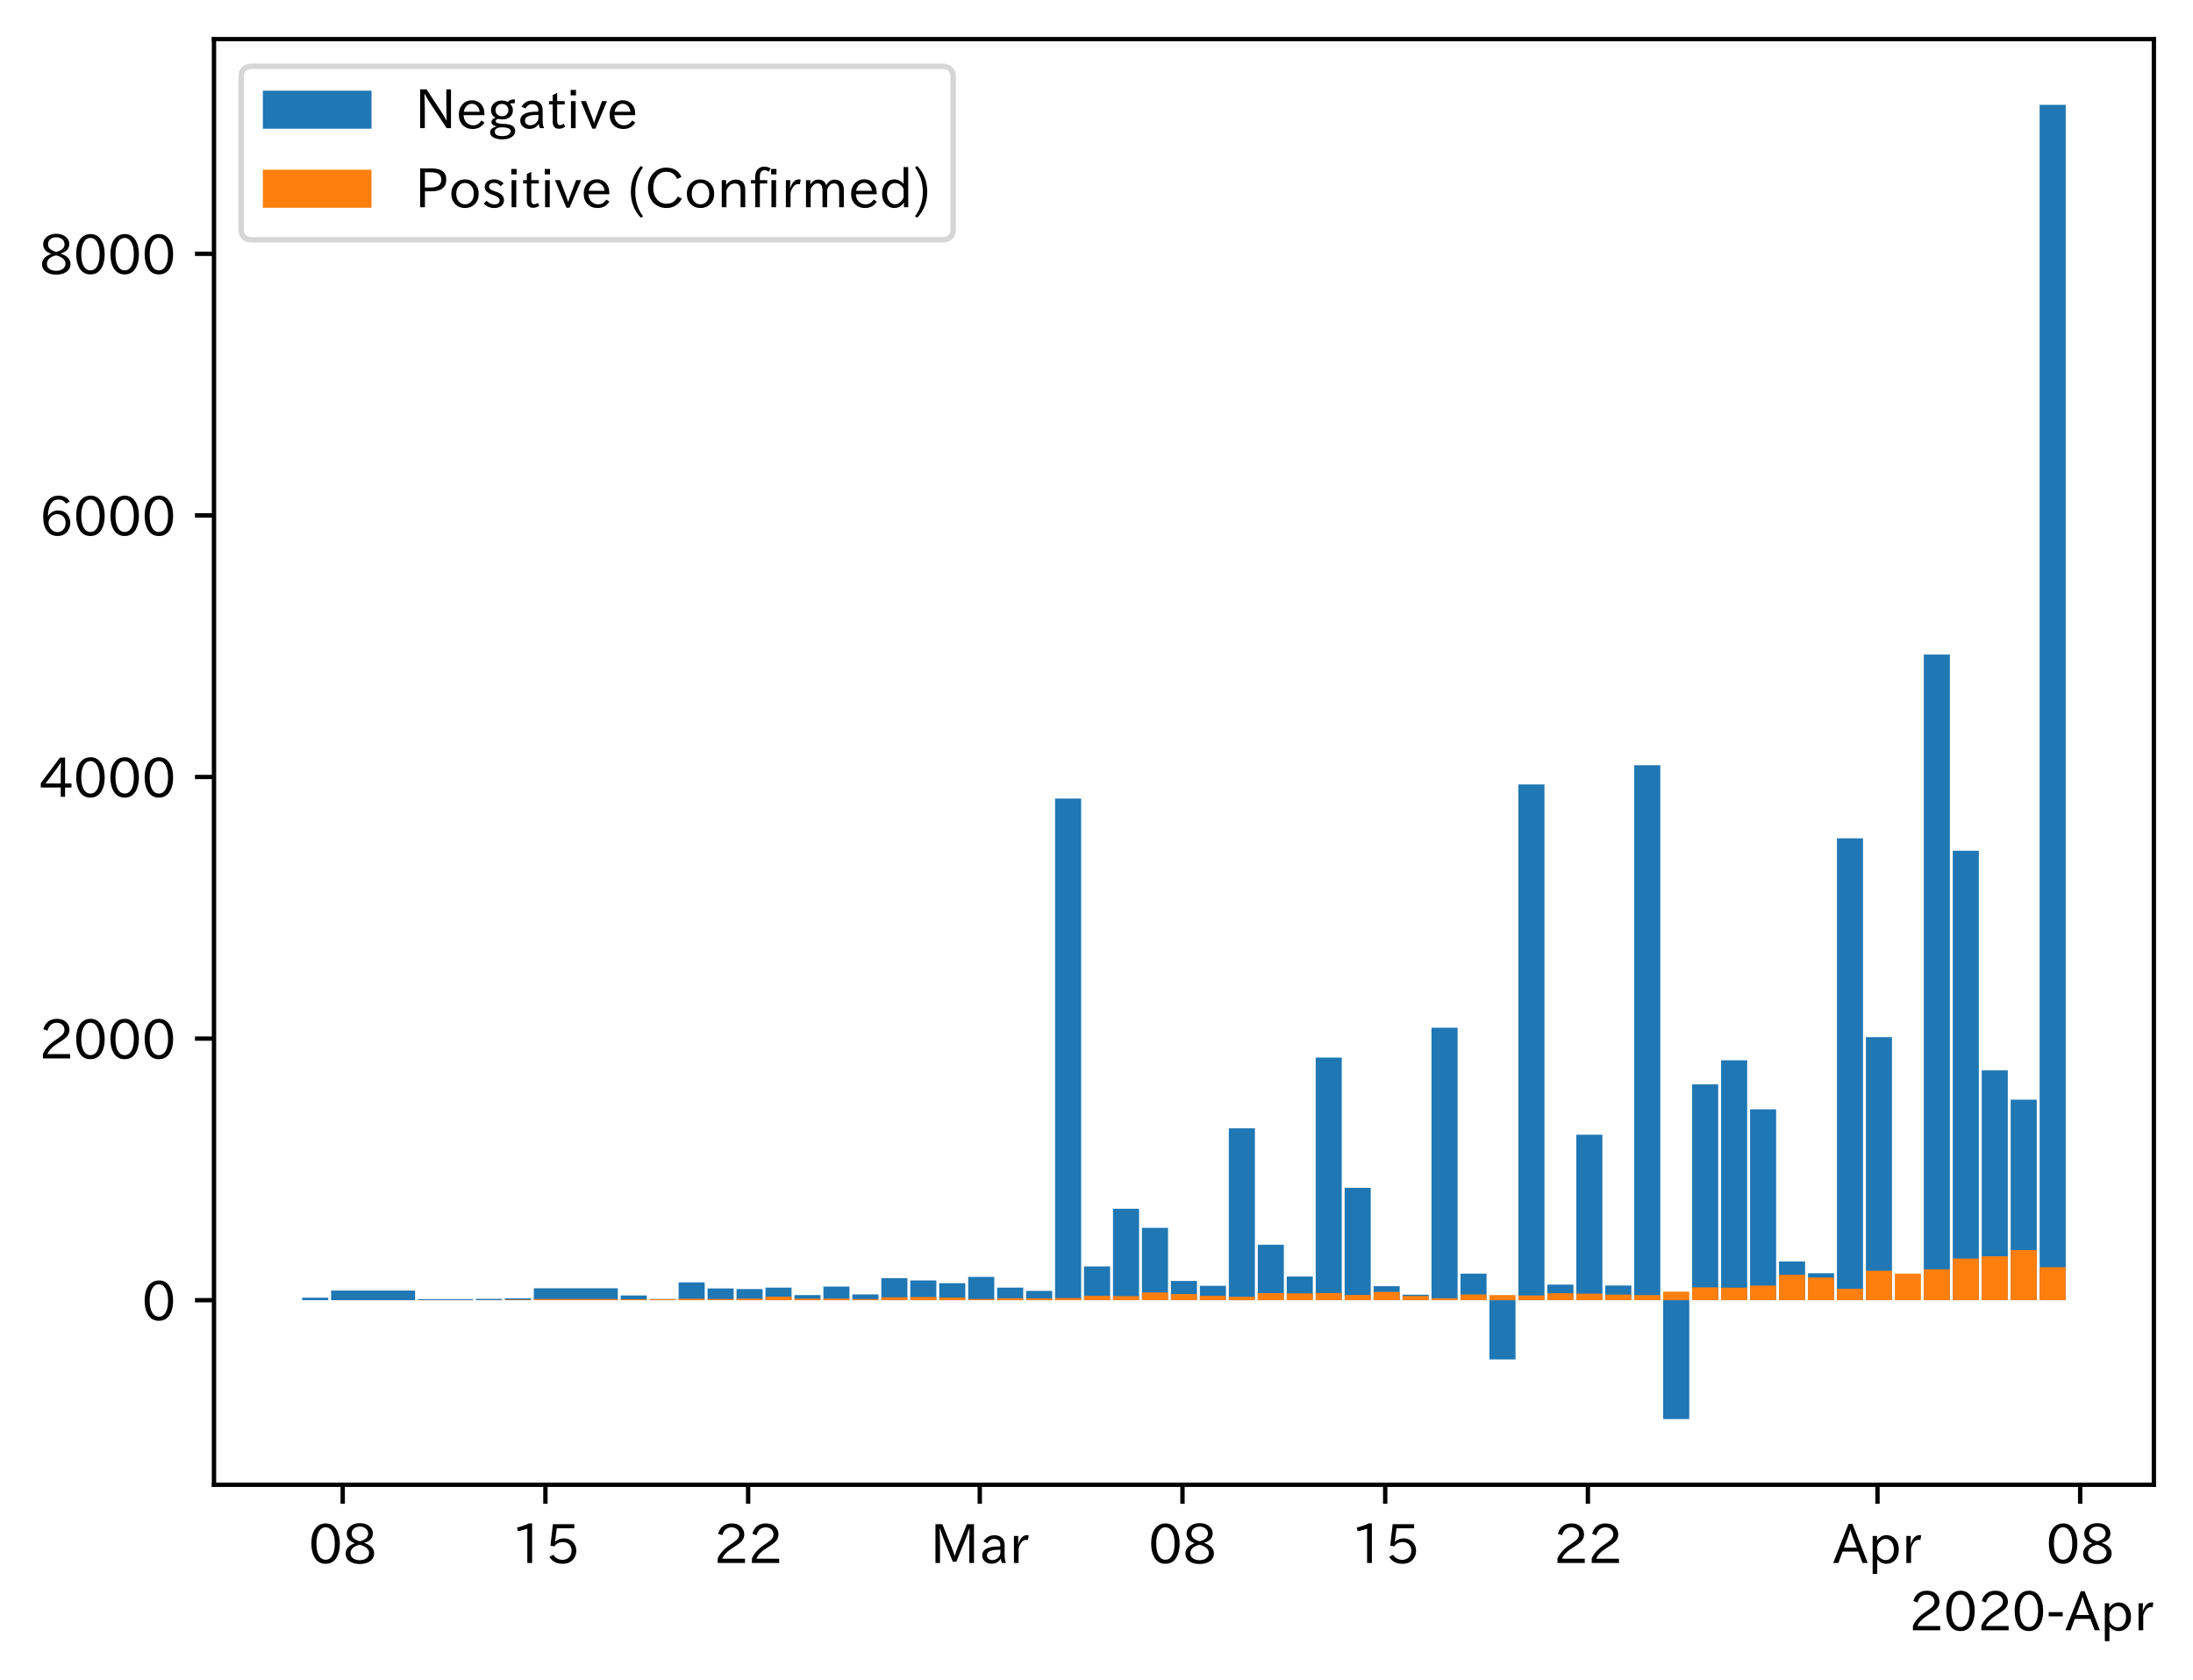 <?xml version="1.0" encoding="utf-8" standalone="no"?>
<!DOCTYPE svg PUBLIC "-//W3C//DTD SVG 1.1//EN"
  "http://www.w3.org/Graphics/SVG/1.1/DTD/svg11.dtd">
<!-- Created with matplotlib (https://matplotlib.org/) -->
<svg height="309.293pt" version="1.1" viewBox="0 0 403.714 309.293" width="403.714pt" xmlns="http://www.w3.org/2000/svg" xmlns:xlink="http://www.w3.org/1999/xlink">
 <defs>
  <style type="text/css">
*{stroke-linecap:butt;stroke-linejoin:round;}
  </style>
 </defs>
 <g id="figure_1">
  <g id="patch_1">
   <path d="M 0 309.293 
L 403.714 309.293 
L 403.714 0 
L 0 0 
z
" style="fill:#ffffff;"/>
  </g>
  <g id="axes_1">
   <g id="patch_2">
    <path d="M 39.394 273.312 
L 396.514 273.312 
L 396.514 7.2 
L 39.394 7.2 
z
" style="fill:#ffffff;"/>
   </g>
   <g id="patch_3">
    <path clip-path="url(#pfcd9d37599)" d="z
" style="fill:#1f77b4;"/>
   </g>
   <g id="patch_4">
    <path clip-path="url(#pfcd9d37599)" d="M 60.424 239.331 
L 55.626 239.331 
L 55.626 238.873 
L 60.424 238.873 
z
" style="fill:#1f77b4;"/>
   </g>
   <g id="patch_5">
    <path clip-path="url(#pfcd9d37599)" d="M 76.417 239.331 
L 60.957 239.331 
L 60.957 237.557 
L 76.417 237.557 
z
" style="fill:#1f77b4;"/>
   </g>
   <g id="patch_6">
    <path clip-path="url(#pfcd9d37599)" d="M 87.079 239.331 
L 76.95 239.331 
L 76.95 239.138 
L 87.079 239.138 
z
" style="fill:#1f77b4;"/>
   </g>
   <g id="patch_7">
    <path clip-path="url(#pfcd9d37599)" d="M 92.41 239.331 
L 87.612 239.331 
L 87.612 239.09 
L 92.41 239.09 
z
" style="fill:#1f77b4;"/>
   </g>
   <g id="patch_8">
    <path clip-path="url(#pfcd9d37599)" d="M 97.741 239.331 
L 92.943 239.331 
L 92.943 238.993 
L 97.741 238.993 
z
" style="fill:#1f77b4;"/>
   </g>
   <g id="patch_9">
    <path clip-path="url(#pfcd9d37599)" d="M 113.734 239.331 
L 98.274 239.331 
L 98.274 237.14 
L 113.734 237.14 
z
" style="fill:#1f77b4;"/>
   </g>
   <g id="patch_10">
    <path clip-path="url(#pfcd9d37599)" d="M 119.065 239.331 
L 114.267 239.331 
L 114.267 238.464 
L 119.065 238.464 
z
" style="fill:#1f77b4;"/>
   </g>
   <g id="patch_11">
    <path clip-path="url(#pfcd9d37599)" d="M 124.396 239.331 
L 119.598 239.331 
L 119.598 239.114 
L 124.396 239.114 
z
" style="fill:#1f77b4;"/>
   </g>
   <g id="patch_12">
    <path clip-path="url(#pfcd9d37599)" d="M 129.727 239.331 
L 124.929 239.331 
L 124.929 236.056 
L 129.727 236.056 
z
" style="fill:#1f77b4;"/>
   </g>
   <g id="patch_13">
    <path clip-path="url(#pfcd9d37599)" d="M 135.058 239.331 
L 130.26 239.331 
L 130.26 237.164 
L 135.058 237.164 
z
" style="fill:#1f77b4;"/>
   </g>
   <g id="patch_14">
    <path clip-path="url(#pfcd9d37599)" d="M 140.389 239.331 
L 135.591 239.331 
L 135.591 237.284 
L 140.389 237.284 
z
" style="fill:#1f77b4;"/>
   </g>
   <g id="patch_15">
    <path clip-path="url(#pfcd9d37599)" d="M 145.719 239.331 
L 140.922 239.331 
L 140.922 237.019 
L 145.719 237.019 
z
" style="fill:#1f77b4;"/>
   </g>
   <g id="patch_16">
    <path clip-path="url(#pfcd9d37599)" d="M 151.05 239.331 
L 146.253 239.331 
L 146.253 238.392 
L 151.05 238.392 
z
" style="fill:#1f77b4;"/>
   </g>
   <g id="patch_17">
    <path clip-path="url(#pfcd9d37599)" d="M 156.381 239.331 
L 151.583 239.331 
L 151.583 236.827 
L 156.381 236.827 
z
" style="fill:#1f77b4;"/>
   </g>
   <g id="patch_18">
    <path clip-path="url(#pfcd9d37599)" d="M 161.712 239.331 
L 156.914 239.331 
L 156.914 238.271 
L 161.712 238.271 
z
" style="fill:#1f77b4;"/>
   </g>
   <g id="patch_19">
    <path clip-path="url(#pfcd9d37599)" d="M 167.043 239.331 
L 162.245 239.331 
L 162.245 235.286 
L 167.043 235.286 
z
" style="fill:#1f77b4;"/>
   </g>
   <g id="patch_20">
    <path clip-path="url(#pfcd9d37599)" d="M 172.374 239.331 
L 167.576 239.331 
L 167.576 235.695 
L 172.374 235.695 
z
" style="fill:#1f77b4;"/>
   </g>
   <g id="patch_21">
    <path clip-path="url(#pfcd9d37599)" d="M 177.705 239.331 
L 172.907 239.331 
L 172.907 236.201 
L 177.705 236.201 
z
" style="fill:#1f77b4;"/>
   </g>
   <g id="patch_22">
    <path clip-path="url(#pfcd9d37599)" d="M 183.036 239.331 
L 178.238 239.331 
L 178.238 235.045 
L 183.036 235.045 
z
" style="fill:#1f77b4;"/>
   </g>
   <g id="patch_23">
    <path clip-path="url(#pfcd9d37599)" d="M 188.367 239.331 
L 183.569 239.331 
L 183.569 237.019 
L 188.367 237.019 
z
" style="fill:#1f77b4;"/>
   </g>
   <g id="patch_24">
    <path clip-path="url(#pfcd9d37599)" d="M 193.698 239.331 
L 188.9 239.331 
L 188.9 237.621 
L 193.698 237.621 
z
" style="fill:#1f77b4;"/>
   </g>
   <g id="patch_25">
    <path clip-path="url(#pfcd9d37599)" d="M 199.029 239.331 
L 194.231 239.331 
L 194.231 146.997 
L 199.029 146.997 
z
" style="fill:#1f77b4;"/>
   </g>
   <g id="patch_26">
    <path clip-path="url(#pfcd9d37599)" d="M 204.36 239.331 
L 199.562 239.331 
L 199.562 233.119 
L 204.36 233.119 
z
" style="fill:#1f77b4;"/>
   </g>
   <g id="patch_27">
    <path clip-path="url(#pfcd9d37599)" d="M 209.691 239.331 
L 204.893 239.331 
L 204.893 222.501 
L 209.691 222.501 
z
" style="fill:#1f77b4;"/>
   </g>
   <g id="patch_28">
    <path clip-path="url(#pfcd9d37599)" d="M 215.022 239.331 
L 210.224 239.331 
L 210.224 226.016 
L 215.022 226.016 
z
" style="fill:#1f77b4;"/>
   </g>
   <g id="patch_29">
    <path clip-path="url(#pfcd9d37599)" d="M 220.353 239.331 
L 215.555 239.331 
L 215.555 235.791 
L 220.353 235.791 
z
" style="fill:#1f77b4;"/>
   </g>
   <g id="patch_30">
    <path clip-path="url(#pfcd9d37599)" d="M 225.684 239.331 
L 220.886 239.331 
L 220.886 236.682 
L 225.684 236.682 
z
" style="fill:#1f77b4;"/>
   </g>
   <g id="patch_31">
    <path clip-path="url(#pfcd9d37599)" d="M 231.015 239.331 
L 226.217 239.331 
L 226.217 207.694 
L 231.015 207.694 
z
" style="fill:#1f77b4;"/>
   </g>
   <g id="patch_32">
    <path clip-path="url(#pfcd9d37599)" d="M 236.346 239.331 
L 231.548 239.331 
L 231.548 229.122 
L 236.346 229.122 
z
" style="fill:#1f77b4;"/>
   </g>
   <g id="patch_33">
    <path clip-path="url(#pfcd9d37599)" d="M 241.676 239.331 
L 236.879 239.331 
L 236.879 234.973 
L 241.676 234.973 
z
" style="fill:#1f77b4;"/>
   </g>
   <g id="patch_34">
    <path clip-path="url(#pfcd9d37599)" d="M 247.007 239.331 
L 242.21 239.331 
L 242.21 194.669 
L 247.007 194.669 
z
" style="fill:#1f77b4;"/>
   </g>
   <g id="patch_35">
    <path clip-path="url(#pfcd9d37599)" d="M 252.338 239.331 
L 247.54 239.331 
L 247.54 218.649 
L 252.338 218.649 
z
" style="fill:#1f77b4;"/>
   </g>
   <g id="patch_36">
    <path clip-path="url(#pfcd9d37599)" d="M 257.669 239.331 
L 252.871 239.331 
L 252.871 236.754 
L 257.669 236.754 
z
" style="fill:#1f77b4;"/>
   </g>
   <g id="patch_37">
    <path clip-path="url(#pfcd9d37599)" d="M 263 239.331 
L 258.202 239.331 
L 258.202 238.319 
L 263 238.319 
z
" style="fill:#1f77b4;"/>
   </g>
   <g id="patch_38">
    <path clip-path="url(#pfcd9d37599)" d="M 268.331 239.331 
L 263.533 239.331 
L 263.533 189.179 
L 268.331 189.179 
z
" style="fill:#1f77b4;"/>
   </g>
   <g id="patch_39">
    <path clip-path="url(#pfcd9d37599)" d="M 273.662 239.331 
L 268.864 239.331 
L 268.864 234.443 
L 273.662 234.443 
z
" style="fill:#1f77b4;"/>
   </g>
   <g id="patch_40">
    <path clip-path="url(#pfcd9d37599)" d="M 278.993 239.331 
L 274.195 239.331 
L 274.195 250.237 
L 278.993 250.237 
z
" style="fill:#1f77b4;"/>
   </g>
   <g id="patch_41">
    <path clip-path="url(#pfcd9d37599)" d="M 284.324 239.331 
L 279.526 239.331 
L 279.526 144.397 
L 284.324 144.397 
z
" style="fill:#1f77b4;"/>
   </g>
   <g id="patch_42">
    <path clip-path="url(#pfcd9d37599)" d="M 289.655 239.331 
L 284.857 239.331 
L 284.857 236.465 
L 289.655 236.465 
z
" style="fill:#1f77b4;"/>
   </g>
   <g id="patch_43">
    <path clip-path="url(#pfcd9d37599)" d="M 294.986 239.331 
L 290.188 239.331 
L 290.188 208.874 
L 294.986 208.874 
z
" style="fill:#1f77b4;"/>
   </g>
   <g id="patch_44">
    <path clip-path="url(#pfcd9d37599)" d="M 300.317 239.331 
L 295.519 239.331 
L 295.519 236.634 
L 300.317 236.634 
z
" style="fill:#1f77b4;"/>
   </g>
   <g id="patch_45">
    <path clip-path="url(#pfcd9d37599)" d="M 305.648 239.331 
L 300.85 239.331 
L 300.85 140.858 
L 305.648 140.858 
z
" style="fill:#1f77b4;"/>
   </g>
   <g id="patch_46">
    <path clip-path="url(#pfcd9d37599)" d="M 310.979 239.331 
L 306.181 239.331 
L 306.181 261.216 
L 310.979 261.216 
z
" style="fill:#1f77b4;"/>
   </g>
   <g id="patch_47">
    <path clip-path="url(#pfcd9d37599)" d="M 316.31 239.331 
L 311.512 239.331 
L 311.512 199.604 
L 316.31 199.604 
z
" style="fill:#1f77b4;"/>
   </g>
   <g id="patch_48">
    <path clip-path="url(#pfcd9d37599)" d="M 321.641 239.331 
L 316.843 239.331 
L 316.843 195.174 
L 321.641 195.174 
z
" style="fill:#1f77b4;"/>
   </g>
   <g id="patch_49">
    <path clip-path="url(#pfcd9d37599)" d="M 326.972 239.331 
L 322.174 239.331 
L 322.174 204.203 
L 326.972 204.203 
z
" style="fill:#1f77b4;"/>
   </g>
   <g id="patch_50">
    <path clip-path="url(#pfcd9d37599)" d="M 332.303 239.331 
L 327.505 239.331 
L 327.505 232.204 
L 332.303 232.204 
z
" style="fill:#1f77b4;"/>
   </g>
   <g id="patch_51">
    <path clip-path="url(#pfcd9d37599)" d="M 337.633 239.331 
L 332.836 239.331 
L 332.836 234.371 
L 337.633 234.371 
z
" style="fill:#1f77b4;"/>
   </g>
   <g id="patch_52">
    <path clip-path="url(#pfcd9d37599)" d="M 342.964 239.331 
L 338.167 239.331 
L 338.167 154.317 
L 342.964 154.317 
z
" style="fill:#1f77b4;"/>
   </g>
   <g id="patch_53">
    <path clip-path="url(#pfcd9d37599)" d="M 348.295 239.331 
L 343.498 239.331 
L 343.498 190.913 
L 348.295 190.913 
z
" style="fill:#1f77b4;"/>
   </g>
   <g id="patch_54">
    <path clip-path="url(#pfcd9d37599)" d="M 353.626 239.331 
L 348.828 239.331 
L 348.828 239.282 
L 353.626 239.282 
z
" style="fill:#1f77b4;"/>
   </g>
   <g id="patch_55">
    <path clip-path="url(#pfcd9d37599)" d="M 358.957 239.331 
L 354.159 239.331 
L 354.159 120.489 
L 358.957 120.489 
z
" style="fill:#1f77b4;"/>
   </g>
   <g id="patch_56">
    <path clip-path="url(#pfcd9d37599)" d="M 364.288 239.331 
L 359.49 239.331 
L 359.49 156.604 
L 364.288 156.604 
z
" style="fill:#1f77b4;"/>
   </g>
   <g id="patch_57">
    <path clip-path="url(#pfcd9d37599)" d="M 369.619 239.331 
L 364.821 239.331 
L 364.821 197.028 
L 369.619 197.028 
z
" style="fill:#1f77b4;"/>
   </g>
   <g id="patch_58">
    <path clip-path="url(#pfcd9d37599)" d="M 374.95 239.331 
L 370.152 239.331 
L 370.152 202.421 
L 374.95 202.421 
z
" style="fill:#1f77b4;"/>
   </g>
   <g id="patch_59">
    <path clip-path="url(#pfcd9d37599)" d="M 380.281 239.331 
L 375.483 239.331 
L 375.483 19.296 
L 380.281 19.296 
z
" style="fill:#1f77b4;"/>
   </g>
   <g id="patch_60">
    <path clip-path="url(#pfcd9d37599)" d="z
" style="fill:#ff7f0e;"/>
   </g>
   <g id="patch_61">
    <path clip-path="url(#pfcd9d37599)" d="M 60.424 239.331 
L 55.626 239.331 
L 55.626 239.331 
L 60.424 239.331 
z
" style="fill:#ff7f0e;"/>
   </g>
   <g id="patch_62">
    <path clip-path="url(#pfcd9d37599)" d="M 76.417 239.331 
L 60.957 239.331 
L 60.957 239.322 
L 76.417 239.322 
z
" style="fill:#ff7f0e;"/>
   </g>
   <g id="patch_63">
    <path clip-path="url(#pfcd9d37599)" d="M 87.079 239.331 
L 76.95 239.331 
L 76.95 239.306 
L 87.079 239.306 
z
" style="fill:#ff7f0e;"/>
   </g>
   <g id="patch_64">
    <path clip-path="url(#pfcd9d37599)" d="M 92.41 239.331 
L 87.612 239.331 
L 87.612 239.306 
L 92.41 239.306 
z
" style="fill:#ff7f0e;"/>
   </g>
   <g id="patch_65">
    <path clip-path="url(#pfcd9d37599)" d="M 97.741 239.331 
L 92.943 239.331 
L 92.943 239.234 
L 97.741 239.234 
z
" style="fill:#ff7f0e;"/>
   </g>
   <g id="patch_66">
    <path clip-path="url(#pfcd9d37599)" d="M 113.734 239.331 
L 98.274 239.331 
L 98.274 239.122 
L 113.734 239.122 
z
" style="fill:#ff7f0e;"/>
   </g>
   <g id="patch_67">
    <path clip-path="url(#pfcd9d37599)" d="M 119.065 239.331 
L 114.267 239.331 
L 114.267 239.162 
L 119.065 239.162 
z
" style="fill:#ff7f0e;"/>
   </g>
   <g id="patch_68">
    <path clip-path="url(#pfcd9d37599)" d="M 124.396 239.331 
L 119.598 239.331 
L 119.598 239.162 
L 124.396 239.162 
z
" style="fill:#ff7f0e;"/>
   </g>
   <g id="patch_69">
    <path clip-path="url(#pfcd9d37599)" d="M 129.727 239.331 
L 124.929 239.331 
L 124.929 239.066 
L 129.727 239.066 
z
" style="fill:#ff7f0e;"/>
   </g>
   <g id="patch_70">
    <path clip-path="url(#pfcd9d37599)" d="M 135.058 239.331 
L 130.26 239.331 
L 130.26 239.114 
L 135.058 239.114 
z
" style="fill:#ff7f0e;"/>
   </g>
   <g id="patch_71">
    <path clip-path="url(#pfcd9d37599)" d="M 140.389 239.331 
L 135.591 239.331 
L 135.591 239.042 
L 140.389 239.042 
z
" style="fill:#ff7f0e;"/>
   </g>
   <g id="patch_72">
    <path clip-path="url(#pfcd9d37599)" d="M 145.719 239.331 
L 140.922 239.331 
L 140.922 238.68 
L 145.719 238.68 
z
" style="fill:#ff7f0e;"/>
   </g>
   <g id="patch_73">
    <path clip-path="url(#pfcd9d37599)" d="M 151.05 239.331 
L 146.253 239.331 
L 146.253 239.042 
L 151.05 239.042 
z
" style="fill:#ff7f0e;"/>
   </g>
   <g id="patch_74">
    <path clip-path="url(#pfcd9d37599)" d="M 156.381 239.331 
L 151.583 239.331 
L 151.583 239.042 
L 156.381 239.042 
z
" style="fill:#ff7f0e;"/>
   </g>
   <g id="patch_75">
    <path clip-path="url(#pfcd9d37599)" d="M 161.712 239.331 
L 156.914 239.331 
L 156.914 239.138 
L 161.712 239.138 
z
" style="fill:#ff7f0e;"/>
   </g>
   <g id="patch_76">
    <path clip-path="url(#pfcd9d37599)" d="M 167.043 239.331 
L 162.245 239.331 
L 162.245 238.801 
L 167.043 238.801 
z
" style="fill:#ff7f0e;"/>
   </g>
   <g id="patch_77">
    <path clip-path="url(#pfcd9d37599)" d="M 172.374 239.331 
L 167.576 239.331 
L 167.576 238.753 
L 172.374 238.753 
z
" style="fill:#ff7f0e;"/>
   </g>
   <g id="patch_78">
    <path clip-path="url(#pfcd9d37599)" d="M 177.705 239.331 
L 172.907 239.331 
L 172.907 238.849 
L 177.705 238.849 
z
" style="fill:#ff7f0e;"/>
   </g>
   <g id="patch_79">
    <path clip-path="url(#pfcd9d37599)" d="M 183.036 239.331 
L 178.238 239.331 
L 178.238 239.114 
L 183.036 239.114 
z
" style="fill:#ff7f0e;"/>
   </g>
   <g id="patch_80">
    <path clip-path="url(#pfcd9d37599)" d="M 188.367 239.331 
L 183.569 239.331 
L 183.569 238.969 
L 188.367 238.969 
z
" style="fill:#ff7f0e;"/>
   </g>
   <g id="patch_81">
    <path clip-path="url(#pfcd9d37599)" d="M 193.698 239.331 
L 188.9 239.331 
L 188.9 238.993 
L 193.698 238.993 
z
" style="fill:#ff7f0e;"/>
   </g>
   <g id="patch_82">
    <path clip-path="url(#pfcd9d37599)" d="M 199.029 239.331 
L 194.231 239.331 
L 194.231 238.945 
L 199.029 238.945 
z
" style="fill:#ff7f0e;"/>
   </g>
   <g id="patch_83">
    <path clip-path="url(#pfcd9d37599)" d="M 204.36 239.331 
L 199.562 239.331 
L 199.562 238.536 
L 204.36 238.536 
z
" style="fill:#ff7f0e;"/>
   </g>
   <g id="patch_84">
    <path clip-path="url(#pfcd9d37599)" d="M 209.691 239.331 
L 204.893 239.331 
L 204.893 238.584 
L 209.691 238.584 
z
" style="fill:#ff7f0e;"/>
   </g>
   <g id="patch_85">
    <path clip-path="url(#pfcd9d37599)" d="M 215.022 239.331 
L 210.224 239.331 
L 210.224 237.91 
L 215.022 237.91 
z
" style="fill:#ff7f0e;"/>
   </g>
   <g id="patch_86">
    <path clip-path="url(#pfcd9d37599)" d="M 220.353 239.331 
L 215.555 239.331 
L 215.555 238.199 
L 220.353 238.199 
z
" style="fill:#ff7f0e;"/>
   </g>
   <g id="patch_87">
    <path clip-path="url(#pfcd9d37599)" d="M 225.684 239.331 
L 220.886 239.331 
L 220.886 238.536 
L 225.684 238.536 
z
" style="fill:#ff7f0e;"/>
   </g>
   <g id="patch_88">
    <path clip-path="url(#pfcd9d37599)" d="M 231.015 239.331 
L 226.217 239.331 
L 226.217 238.705 
L 231.015 238.705 
z
" style="fill:#ff7f0e;"/>
   </g>
   <g id="patch_89">
    <path clip-path="url(#pfcd9d37599)" d="M 236.346 239.331 
L 231.548 239.331 
L 231.548 238.03 
L 236.346 238.03 
z
" style="fill:#ff7f0e;"/>
   </g>
   <g id="patch_90">
    <path clip-path="url(#pfcd9d37599)" d="M 241.676 239.331 
L 236.879 239.331 
L 236.879 238.079 
L 241.676 238.079 
z
" style="fill:#ff7f0e;"/>
   </g>
   <g id="patch_91">
    <path clip-path="url(#pfcd9d37599)" d="M 247.007 239.331 
L 242.21 239.331 
L 242.21 238.006 
L 247.007 238.006 
z
" style="fill:#ff7f0e;"/>
   </g>
   <g id="patch_92">
    <path clip-path="url(#pfcd9d37599)" d="M 252.338 239.331 
L 247.54 239.331 
L 247.54 238.367 
L 252.338 238.367 
z
" style="fill:#ff7f0e;"/>
   </g>
   <g id="patch_93">
    <path clip-path="url(#pfcd9d37599)" d="M 257.669 239.331 
L 252.871 239.331 
L 252.871 237.814 
L 257.669 237.814 
z
" style="fill:#ff7f0e;"/>
   </g>
   <g id="patch_94">
    <path clip-path="url(#pfcd9d37599)" d="M 263 239.331 
L 258.202 239.331 
L 258.202 238.56 
L 263 238.56 
z
" style="fill:#ff7f0e;"/>
   </g>
   <g id="patch_95">
    <path clip-path="url(#pfcd9d37599)" d="M 268.331 239.331 
L 263.533 239.331 
L 263.533 238.969 
L 268.331 238.969 
z
" style="fill:#ff7f0e;"/>
   </g>
   <g id="patch_96">
    <path clip-path="url(#pfcd9d37599)" d="M 273.662 239.331 
L 268.864 239.331 
L 268.864 238.271 
L 273.662 238.271 
z
" style="fill:#ff7f0e;"/>
   </g>
   <g id="patch_97">
    <path clip-path="url(#pfcd9d37599)" d="M 278.993 239.331 
L 274.195 239.331 
L 274.195 238.392 
L 278.993 238.392 
z
" style="fill:#ff7f0e;"/>
   </g>
   <g id="patch_98">
    <path clip-path="url(#pfcd9d37599)" d="M 284.324 239.331 
L 279.526 239.331 
L 279.526 238.464 
L 284.324 238.464 
z
" style="fill:#ff7f0e;"/>
   </g>
   <g id="patch_99">
    <path clip-path="url(#pfcd9d37599)" d="M 289.655 239.331 
L 284.857 239.331 
L 284.857 238.054 
L 289.655 238.054 
z
" style="fill:#ff7f0e;"/>
   </g>
   <g id="patch_100">
    <path clip-path="url(#pfcd9d37599)" d="M 294.986 239.331 
L 290.188 239.331 
L 290.188 238.127 
L 294.986 238.127 
z
" style="fill:#ff7f0e;"/>
   </g>
   <g id="patch_101">
    <path clip-path="url(#pfcd9d37599)" d="M 300.317 239.331 
L 295.519 239.331 
L 295.519 238.295 
L 300.317 238.295 
z
" style="fill:#ff7f0e;"/>
   </g>
   <g id="patch_102">
    <path clip-path="url(#pfcd9d37599)" d="M 305.648 239.331 
L 300.85 239.331 
L 300.85 238.392 
L 305.648 238.392 
z
" style="fill:#ff7f0e;"/>
   </g>
   <g id="patch_103">
    <path clip-path="url(#pfcd9d37599)" d="M 310.979 239.331 
L 306.181 239.331 
L 306.181 237.766 
L 310.979 237.766 
z
" style="fill:#ff7f0e;"/>
   </g>
   <g id="patch_104">
    <path clip-path="url(#pfcd9d37599)" d="M 316.31 239.331 
L 311.512 239.331 
L 311.512 236.971 
L 316.31 236.971 
z
" style="fill:#ff7f0e;"/>
   </g>
   <g id="patch_105">
    <path clip-path="url(#pfcd9d37599)" d="M 321.641 239.331 
L 316.843 239.331 
L 316.843 237.019 
L 321.641 237.019 
z
" style="fill:#ff7f0e;"/>
   </g>
   <g id="patch_106">
    <path clip-path="url(#pfcd9d37599)" d="M 326.972 239.331 
L 322.174 239.331 
L 322.174 236.634 
L 326.972 236.634 
z
" style="fill:#ff7f0e;"/>
   </g>
   <g id="patch_107">
    <path clip-path="url(#pfcd9d37599)" d="M 332.303 239.331 
L 327.505 239.331 
L 327.505 234.66 
L 332.303 234.66 
z
" style="fill:#ff7f0e;"/>
   </g>
   <g id="patch_108">
    <path clip-path="url(#pfcd9d37599)" d="M 337.633 239.331 
L 332.836 239.331 
L 332.836 235.165 
L 337.633 235.165 
z
" style="fill:#ff7f0e;"/>
   </g>
   <g id="patch_109">
    <path clip-path="url(#pfcd9d37599)" d="M 342.964 239.331 
L 338.167 239.331 
L 338.167 237.236 
L 342.964 237.236 
z
" style="fill:#ff7f0e;"/>
   </g>
   <g id="patch_110">
    <path clip-path="url(#pfcd9d37599)" d="M 348.295 239.331 
L 343.498 239.331 
L 343.498 233.913 
L 348.295 233.913 
z
" style="fill:#ff7f0e;"/>
   </g>
   <g id="patch_111">
    <path clip-path="url(#pfcd9d37599)" d="M 353.626 239.331 
L 348.828 239.331 
L 348.828 234.443 
L 353.626 234.443 
z
" style="fill:#ff7f0e;"/>
   </g>
   <g id="patch_112">
    <path clip-path="url(#pfcd9d37599)" d="M 358.957 239.331 
L 354.159 239.331 
L 354.159 233.648 
L 358.957 233.648 
z
" style="fill:#ff7f0e;"/>
   </g>
   <g id="patch_113">
    <path clip-path="url(#pfcd9d37599)" d="M 364.288 239.331 
L 359.49 239.331 
L 359.49 231.674 
L 364.288 231.674 
z
" style="fill:#ff7f0e;"/>
   </g>
   <g id="patch_114">
    <path clip-path="url(#pfcd9d37599)" d="M 369.619 239.331 
L 364.821 239.331 
L 364.821 231.241 
L 369.619 231.241 
z
" style="fill:#ff7f0e;"/>
   </g>
   <g id="patch_115">
    <path clip-path="url(#pfcd9d37599)" d="M 374.95 239.331 
L 370.152 239.331 
L 370.152 230.109 
L 374.95 230.109 
z
" style="fill:#ff7f0e;"/>
   </g>
   <g id="patch_116">
    <path clip-path="url(#pfcd9d37599)" d="M 380.281 239.331 
L 375.483 239.331 
L 375.483 233.263 
L 380.281 233.263 
z
" style="fill:#ff7f0e;"/>
   </g>
   <g id="matplotlib.axis_1">
    <g id="xtick_1">
     <g id="line2d_1">
      <defs>
       <path d="M 0 0 
L 0 3.5 
" id="m9f2babd782" style="stroke:#000000;stroke-width:0.8;"/>
      </defs>
      <g>
       <use style="stroke:#000000;stroke-width:0.8;" x="63.09" xlink:href="#m9f2babd782" y="273.312"/>
      </g>
     </g>
     <g id="text_1">
      <!-- 08 -->
      <defs>
       <path d="M 31.844 73.828 
Q 45.016 73.828 52.094 61.625 
Q 57.719 51.953 57.719 36.625 
Q 57.719 21.438 52.094 11.578 
Q 45.125 -0.484 31.5 -0.484 
Q 17.922 -0.484 10.938 11.578 
Q 5.328 21.438 5.328 36.719 
Q 5.328 58.016 15.625 67.719 
Q 22.172 73.828 31.844 73.828 
z
M 31.5 66.656 
Q 23.688 66.656 19.188 58.734 
Q 14.594 50.734 14.594 36.625 
Q 14.594 22.75 19.094 14.797 
Q 23.641 6.984 31.5 6.984 
Q 40.922 6.984 45.453 18.016 
Q 48.438 25.344 48.438 37.109 
Q 48.438 50.875 43.844 58.734 
Q 39.203 66.656 31.5 66.656 
z
" id="IPAexGothic-48"/>
       <path d="M 39.703 37.891 
Q 57.812 31.734 57.812 18.703 
Q 57.812 8.453 48.438 3.078 
Q 41.609 -0.875 31.5 -0.875 
Q 21.344 -0.875 14.5 3.078 
Q 5.422 8.297 5.422 18.406 
Q 5.422 31.062 22.016 37.203 
L 22.016 37.5 
Q 7.516 42.719 7.516 54.828 
Q 7.516 64.062 15.328 69.625 
Q 21.969 74.312 31.547 74.312 
Q 42.234 74.312 48.922 68.797 
Q 55.516 63.578 55.516 55.719 
Q 55.516 42.281 39.703 38.188 
z
M 31.594 41.016 
Q 46.828 44.625 46.828 55.125 
Q 46.828 61.188 41.797 64.844 
Q 37.703 67.922 31.5 67.922 
Q 25.094 67.922 20.797 64.5 
Q 16.406 60.891 16.406 55.031 
Q 16.406 49.219 21.094 45.703 
Q 23.344 43.891 26.906 42.531 
Q 31 40.875 31.594 41.016 
z
M 30.906 34.516 
Q 14.406 30.172 14.406 19 
Q 14.406 12.109 20.516 8.688 
Q 25.094 6.109 31.391 6.109 
Q 40.234 6.109 45.016 10.891 
Q 48.531 14.406 48.531 19.531 
Q 48.531 24.906 43.656 28.906 
Q 40.766 31.156 36.719 32.812 
Q 31.984 34.719 30.906 34.516 
z
" id="IPAexGothic-56"/>
      </defs>
      <g transform="translate(56.791 287.803)scale(0.1 -0.1)">
       <use xlink:href="#IPAexGothic-48"/>
       <use x="62.988" xlink:href="#IPAexGothic-56"/>
      </g>
     </g>
    </g>
    <g id="xtick_2">
     <g id="line2d_2">
      <g>
       <use style="stroke:#000000;stroke-width:0.8;" x="100.406" xlink:href="#m9f2babd782" y="273.312"/>
      </g>
     </g>
     <g id="text_2">
      <!-- 15 -->
      <defs>
       <path d="M 38.484 0.984 
L 29.688 0.984 
L 29.688 64.109 
Q 21.438 61.281 12.312 59.328 
L 10.688 66.109 
Q 23.734 69.391 32.906 73.922 
L 38.484 73.922 
z
" id="IPAexGothic-49"/>
       <path d="M 18.406 40.672 
Q 25.531 46.297 33.938 46.297 
Q 44 46.297 50.641 39.5 
Q 56.844 33.016 56.844 23.391 
Q 56.844 14.656 51.516 8.016 
Q 44.828 -0.484 31.734 -0.484 
Q 14.984 -0.484 7.328 12.25 
L 14.656 16.062 
Q 20.453 6.781 31.453 6.781 
Q 38.531 6.781 43.266 11.188 
Q 48.141 15.828 48.141 23.484 
Q 48.141 30.719 43.844 35.016 
Q 39.359 39.5 32.125 39.5 
Q 21.969 39.5 16.75 31.688 
L 9.234 32.672 
L 13.812 72.406 
L 53.219 72.406 
L 53.219 64.891 
L 20.953 64.891 
L 17.719 40.672 
z
" id="IPAexGothic-53"/>
      </defs>
      <g transform="translate(94.108 287.803)scale(0.1 -0.1)">
       <use xlink:href="#IPAexGothic-49"/>
       <use x="62.988" xlink:href="#IPAexGothic-53"/>
      </g>
     </g>
    </g>
    <g id="xtick_3">
     <g id="line2d_3">
      <g>
       <use style="stroke:#000000;stroke-width:0.8;" x="137.723" xlink:href="#m9f2babd782" y="273.312"/>
      </g>
     </g>
     <g id="text_3">
      <!-- 22 -->
      <defs>
       <path d="M 57.172 0.984 
L 6.984 0.984 
L 6.984 9.281 
Q 12.891 23.047 29.594 34.422 
L 32.375 36.281 
Q 40.922 42.141 43.609 45.406 
Q 46.688 49.266 46.688 53.812 
Q 46.688 58.938 43.062 62.547 
Q 39.062 66.547 32.562 66.547 
Q 19.531 66.547 15.484 52 
L 7.766 54.781 
Q 13.328 73.828 33.062 73.828 
Q 43.844 73.828 50.25 67.438 
Q 55.859 61.672 55.859 53.516 
Q 55.859 47.469 52.25 42.531 
Q 48.922 37.75 36.969 30.281 
L 34.859 29 
Q 19.625 19.578 15.281 8.891 
L 57.172 8.891 
z
" id="IPAexGothic-50"/>
      </defs>
      <g transform="translate(131.425 287.803)scale(0.1 -0.1)">
       <use xlink:href="#IPAexGothic-50"/>
       <use x="62.988" xlink:href="#IPAexGothic-50"/>
      </g>
     </g>
    </g>
    <g id="xtick_4">
     <g id="line2d_4">
      <g>
       <use style="stroke:#000000;stroke-width:0.8;" x="180.371" xlink:href="#m9f2babd782" y="273.312"/>
      </g>
     </g>
     <g id="text_4">
      <!-- Mar -->
      <defs>
       <path d="M 80.422 0.984 
L 71.828 0.984 
L 71.828 39.594 
Q 71.828 51.266 72.406 64.594 
L 72.016 64.594 
Q 68.062 53.266 63.531 41.797 
L 47.906 3.266 
L 41.406 3.266 
L 25.641 42.578 
Q 20.75 54.781 17.625 64.703 
L 17.234 64.703 
Q 17.828 48.922 17.828 39.891 
L 17.828 0.984 
L 9.516 0.984 
L 9.516 72.406 
L 22.125 72.406 
L 39.109 30.375 
Q 42.141 23 44.828 14.156 
L 45.125 14.156 
Q 47.312 22.125 50.531 30.172 
L 67.438 72.406 
L 80.422 72.406 
z
" id="IPAexGothic-77"/>
       <path d="M 49.312 0.984 
L 41.75 0.984 
Q 39.984 4.734 39.547 8.688 
L 39.203 8.688 
Q 33.547 -0.391 22.312 -0.391 
Q 14.594 -0.391 9.719 4.5 
Q 5.422 8.797 5.422 14.984 
Q 5.422 30.422 32.031 31.203 
L 38.719 31.391 
L 38.719 33.984 
Q 38.719 39.203 35.75 42.188 
Q 32.625 45.312 27.734 45.312 
Q 19.344 45.312 15.141 37.156 
L 7.719 40.578 
Q 14.656 52 27.938 52 
Q 37.109 52 42.047 46.875 
Q 46.625 42.281 46.625 33.891 
L 46.625 15.578 
Q 46.625 6.25 49.312 0.984 
z
M 38.922 25.391 
L 33.453 25.297 
Q 14.109 24.859 14.109 14.891 
Q 14.109 11.375 16.406 9.078 
Q 19.234 6.297 23.828 6.297 
Q 30.219 6.297 34.906 10.984 
Q 38.922 15.141 38.922 21 
z
" id="IPAexGothic-97"/>
       <path d="M 36.078 51.812 
L 34.578 43.266 
Q 32.906 43.609 31.594 43.609 
Q 25.828 43.609 22.078 38.188 
Q 17.391 31.344 17.391 26.172 
L 17.391 0.984 
L 8.797 0.984 
L 8.797 50.781 
L 16.891 50.781 
L 16.5 35.984 
L 16.703 35.984 
Q 22.219 52.203 32.766 52.203 
Q 34.469 52.203 36.078 51.812 
z
" id="IPAexGothic-114"/>
      </defs>
      <g transform="translate(171.261 287.803)scale(0.1 -0.1)">
       <use xlink:href="#IPAexGothic-77"/>
       <use x="90.186" xlink:href="#IPAexGothic-97"/>
       <use x="145.166" xlink:href="#IPAexGothic-114"/>
      </g>
     </g>
    </g>
    <g id="xtick_5">
     <g id="line2d_5">
      <g>
       <use style="stroke:#000000;stroke-width:0.8;" x="217.687" xlink:href="#m9f2babd782" y="273.312"/>
      </g>
     </g>
     <g id="text_5">
      <!-- 08 -->
      <g transform="translate(211.389 287.803)scale(0.1 -0.1)">
       <use xlink:href="#IPAexGothic-48"/>
       <use x="62.988" xlink:href="#IPAexGothic-56"/>
      </g>
     </g>
    </g>
    <g id="xtick_6">
     <g id="line2d_6">
      <g>
       <use style="stroke:#000000;stroke-width:0.8;" x="255.004" xlink:href="#m9f2babd782" y="273.312"/>
      </g>
     </g>
     <g id="text_6">
      <!-- 15 -->
      <g transform="translate(248.705 287.803)scale(0.1 -0.1)">
       <use xlink:href="#IPAexGothic-49"/>
       <use x="62.988" xlink:href="#IPAexGothic-53"/>
      </g>
     </g>
    </g>
    <g id="xtick_7">
     <g id="line2d_7">
      <g>
       <use style="stroke:#000000;stroke-width:0.8;" x="292.32" xlink:href="#m9f2babd782" y="273.312"/>
      </g>
     </g>
     <g id="text_7">
      <!-- 22 -->
      <g transform="translate(286.022 287.803)scale(0.1 -0.1)">
       <use xlink:href="#IPAexGothic-50"/>
       <use x="62.988" xlink:href="#IPAexGothic-50"/>
      </g>
     </g>
    </g>
    <g id="xtick_8">
     <g id="line2d_8">
      <g>
       <use style="stroke:#000000;stroke-width:0.8;" x="345.63" xlink:href="#m9f2babd782" y="273.312"/>
      </g>
     </g>
     <g id="text_8">
      <!-- Apr -->
      <defs>
       <path d="M 63.375 0.984 
L 53.812 0.984 
L 45.906 22.016 
L 17.188 22.016 
L 9.422 0.984 
L -0.094 0.984 
L 28.219 72.906 
L 35.297 72.906 
z
M 43.406 29.109 
L 36.188 48.094 
Q 33.203 56.062 31.688 62.5 
L 31.391 62.5 
Q 29.641 55.672 26.812 48.094 
L 19.734 29.109 
z
" id="IPAexGothic-65"/>
       <path d="M 16.797 42 
Q 23.828 52.203 34.469 52.203 
Q 43.266 52.203 49.562 45.906 
Q 56.891 38.578 56.891 25.688 
Q 56.891 13.141 49.656 5.812 
Q 43.359 -0.484 34.375 -0.484 
Q 24.516 -0.484 17.281 7.766 
L 17.281 -19 
L 8.797 -19 
L 8.797 50.781 
L 16.797 50.781 
z
M 17.281 30.469 
L 17.281 20.172 
Q 17.281 14.016 23.688 9.375 
Q 27.984 6.297 32.906 6.297 
Q 38.578 6.297 42.578 10.297 
Q 47.906 15.578 47.906 25.484 
Q 47.906 34.375 43.5 39.984 
Q 39.109 45.312 32.812 45.312 
Q 25.875 45.312 20.906 38.812 
Q 17.281 34.125 17.281 30.469 
z
" id="IPAexGothic-112"/>
      </defs>
      <g transform="translate(337.488 287.803)scale(0.1 -0.1)">
       <use xlink:href="#IPAexGothic-65"/>
       <use x="63.721" xlink:href="#IPAexGothic-112"/>
       <use x="125.83" xlink:href="#IPAexGothic-114"/>
      </g>
     </g>
    </g>
    <g id="xtick_9">
     <g id="line2d_9">
      <g>
       <use style="stroke:#000000;stroke-width:0.8;" x="382.946" xlink:href="#m9f2babd782" y="273.312"/>
      </g>
     </g>
     <g id="text_9">
      <!-- 08 -->
      <g transform="translate(376.648 287.803)scale(0.1 -0.1)">
       <use xlink:href="#IPAexGothic-48"/>
       <use x="62.988" xlink:href="#IPAexGothic-56"/>
      </g>
     </g>
    </g>
    <g id="text_10">
     <!-- 2020-Apr -->
     <defs>
      <path d="M 30.766 26.609 
L 4.984 26.609 
L 4.984 34.422 
L 30.766 34.422 
z
" id="IPAexGothic-45"/>
     </defs>
     <g transform="translate(351.456 300.193)scale(0.1 -0.1)">
      <use xlink:href="#IPAexGothic-50"/>
      <use x="62.988" xlink:href="#IPAexGothic-48"/>
      <use x="125.977" xlink:href="#IPAexGothic-50"/>
      <use x="188.965" xlink:href="#IPAexGothic-48"/>
      <use x="251.953" xlink:href="#IPAexGothic-45"/>
      <use x="287.744" xlink:href="#IPAexGothic-65"/>
      <use x="351.465" xlink:href="#IPAexGothic-112"/>
      <use x="413.574" xlink:href="#IPAexGothic-114"/>
     </g>
    </g>
   </g>
   <g id="matplotlib.axis_2">
    <g id="ytick_1">
     <g id="line2d_10">
      <defs>
       <path d="M 0 0 
L -3.5 0 
" id="m089bc3ca2e" style="stroke:#000000;stroke-width:0.8;"/>
      </defs>
      <g>
       <use style="stroke:#000000;stroke-width:0.8;" x="39.394" xlink:href="#m089bc3ca2e" y="239.331"/>
      </g>
     </g>
     <g id="text_11">
      <!-- 0 -->
      <g transform="translate(26.095 243.076)scale(0.1 -0.1)">
       <use xlink:href="#IPAexGothic-48"/>
      </g>
     </g>
    </g>
    <g id="ytick_2">
     <g id="line2d_11">
      <g>
       <use style="stroke:#000000;stroke-width:0.8;" x="39.394" xlink:href="#m089bc3ca2e" y="191.178"/>
      </g>
     </g>
     <g id="text_12">
      <!-- 2000 -->
      <g transform="translate(7.2 194.923)scale(0.1 -0.1)">
       <use xlink:href="#IPAexGothic-50"/>
       <use x="62.988" xlink:href="#IPAexGothic-48"/>
       <use x="125.977" xlink:href="#IPAexGothic-48"/>
       <use x="188.965" xlink:href="#IPAexGothic-48"/>
      </g>
     </g>
    </g>
    <g id="ytick_3">
     <g id="line2d_12">
      <g>
       <use style="stroke:#000000;stroke-width:0.8;" x="39.394" xlink:href="#m089bc3ca2e" y="143.025"/>
      </g>
     </g>
     <g id="text_13">
      <!-- 4000 -->
      <defs>
       <path d="M 59.578 18.109 
L 47.797 18.109 
L 47.797 0.984 
L 39.797 0.984 
L 39.797 18.109 
L 3.078 18.109 
L 3.078 26.125 
L 38.375 73.094 
L 47.797 73.094 
L 47.797 25.531 
L 59.578 25.531 
z
M 40.281 64.203 
L 39.984 64.203 
Q 35.594 57.125 31.297 51.312 
L 11.859 25.531 
L 39.797 25.531 
L 39.797 49.125 
Q 39.797 54.391 40.281 64.203 
z
" id="IPAexGothic-52"/>
      </defs>
      <g transform="translate(7.2 146.77)scale(0.1 -0.1)">
       <use xlink:href="#IPAexGothic-52"/>
       <use x="62.988" xlink:href="#IPAexGothic-48"/>
       <use x="125.977" xlink:href="#IPAexGothic-48"/>
       <use x="188.965" xlink:href="#IPAexGothic-48"/>
      </g>
     </g>
    </g>
    <g id="ytick_4">
     <g id="line2d_13">
      <g>
       <use style="stroke:#000000;stroke-width:0.8;" x="39.394" xlink:href="#m089bc3ca2e" y="94.872"/>
      </g>
     </g>
     <g id="text_14">
      <!-- 6000 -->
      <defs>
       <path d="M 16.5 36.375 
Q 23.578 46.578 34.906 46.578 
Q 45.406 46.578 51.812 39.266 
Q 57.422 32.906 57.422 23.781 
Q 57.422 13.812 51.125 6.781 
Q 44.578 -0.484 34.031 -0.484 
Q 21.484 -0.484 14.406 9.078 
Q 7.516 18.406 7.516 34.812 
Q 7.516 53.516 15.828 64.203 
Q 23.344 73.828 35.5 73.828 
Q 49.859 73.828 56.391 62.891 
L 49.219 58.984 
Q 45.219 66.656 35.938 66.656 
Q 17.484 66.656 16.109 36.375 
z
M 33.453 39.797 
Q 26.312 39.797 21.625 34.469 
Q 17.438 29.688 17.438 24.078 
Q 17.438 18.062 21.141 13.188 
Q 26.125 6.688 33.734 6.688 
Q 41.703 6.688 45.953 13.188 
Q 48.828 17.625 48.828 23.484 
Q 48.828 30.375 45.016 34.812 
Q 40.625 39.797 33.453 39.797 
z
" id="IPAexGothic-54"/>
      </defs>
      <g transform="translate(7.2 98.617)scale(0.1 -0.1)">
       <use xlink:href="#IPAexGothic-54"/>
       <use x="62.988" xlink:href="#IPAexGothic-48"/>
       <use x="125.977" xlink:href="#IPAexGothic-48"/>
       <use x="188.965" xlink:href="#IPAexGothic-48"/>
      </g>
     </g>
    </g>
    <g id="ytick_5">
     <g id="line2d_14">
      <g>
       <use style="stroke:#000000;stroke-width:0.8;" x="39.394" xlink:href="#m089bc3ca2e" y="46.719"/>
      </g>
     </g>
     <g id="text_15">
      <!-- 8000 -->
      <g transform="translate(7.2 50.464)scale(0.1 -0.1)">
       <use xlink:href="#IPAexGothic-56"/>
       <use x="62.988" xlink:href="#IPAexGothic-48"/>
       <use x="125.977" xlink:href="#IPAexGothic-48"/>
       <use x="188.965" xlink:href="#IPAexGothic-48"/>
      </g>
     </g>
    </g>
   </g>
   <g id="patch_117">
    <path d="M 39.394 273.312 
L 39.394 7.2 
" style="fill:none;stroke:#000000;stroke-linecap:square;stroke-linejoin:miter;stroke-width:0.8;"/>
   </g>
   <g id="patch_118">
    <path d="M 396.514 273.312 
L 396.514 7.2 
" style="fill:none;stroke:#000000;stroke-linecap:square;stroke-linejoin:miter;stroke-width:0.8;"/>
   </g>
   <g id="patch_119">
    <path d="M 39.394 273.312 
L 396.514 273.312 
" style="fill:none;stroke:#000000;stroke-linecap:square;stroke-linejoin:miter;stroke-width:0.8;"/>
   </g>
   <g id="patch_120">
    <path d="M 39.394 7.2 
L 396.514 7.2 
" style="fill:none;stroke:#000000;stroke-linecap:square;stroke-linejoin:miter;stroke-width:0.8;"/>
   </g>
   <g id="legend_1">
    <g id="patch_121">
     <path d="M 46.394 44.141 
L 173.469 44.141 
Q 175.469 44.141 175.469 42.141 
L 175.469 14.2 
Q 175.469 12.2 173.469 12.2 
L 46.394 12.2 
Q 44.394 12.2 44.394 14.2 
L 44.394 42.141 
Q 44.394 44.141 46.394 44.141 
z
" style="fill:#ffffff;opacity:0.8;stroke:#cccccc;stroke-linejoin:miter;"/>
    </g>
    <g id="patch_122">
     <path d="M 48.394 23.691 
L 68.394 23.691 
L 68.394 16.691 
L 48.394 16.691 
z
" style="fill:#1f77b4;"/>
    </g>
    <g id="text_16">
     <!-- Negative -->
     <defs>
      <path d="M 66.312 0.984 
L 58.297 0.984 
L 26.516 49.219 
Q 22.906 54.688 17.828 64.016 
L 17.438 64.016 
L 17.625 59.328 
Q 18.109 43.797 18.109 38.578 
L 18.109 0.984 
L 9.516 0.984 
L 9.516 72.406 
L 21.344 72.406 
L 48.641 30.906 
Q 53.953 22.609 58.016 15.094 
L 58.406 15.094 
Q 57.719 29.641 57.719 38.578 
L 57.719 72.406 
L 66.312 72.406 
z
" id="IPAexGothic-78"/>
      <path d="M 13.484 24.906 
Q 13.922 16.266 18.891 11.281 
Q 23.969 6.203 31.203 6.203 
Q 40.719 6.203 46.297 15.094 
L 51.906 11.375 
Q 44.828 -0.484 30.172 -0.484 
Q 19.094 -0.484 11.969 6.594 
Q 4.781 13.812 4.781 25.641 
Q 4.781 38.188 12.312 45.703 
Q 19 52.391 29 52.391 
Q 38.422 52.391 44.781 46.188 
Q 51.906 38.969 51.906 26.906 
L 51.906 24.906 
z
M 43.062 31.203 
Q 42.328 37.984 38.281 41.891 
Q 34.281 45.906 28.812 45.906 
Q 22.469 45.906 17.969 40.484 
Q 14.891 36.812 13.969 31.203 
z
" id="IPAexGothic-101"/>
      <path d="M 20.797 17.969 
Q 15.719 17.531 15.719 14.062 
Q 15.719 9.578 27.547 8.984 
L 33.297 8.688 
Q 51.609 7.766 51.609 -4.594 
Q 51.609 -10.938 45.703 -14.984 
Q 39.359 -19.578 28.031 -19.578 
Q 17.781 -19.578 11.531 -16.062 
Q 5.516 -12.641 5.516 -6.688 
Q 5.516 1.312 16.797 3.859 
L 16.797 4.203 
Q 7.906 6.453 7.906 12.156 
Q 7.906 17.438 15.531 20.266 
Q 7.125 24.609 7.125 34.078 
Q 7.125 41.406 12.016 46.297 
Q 17.625 51.906 27.156 51.906 
Q 33.203 51.906 37.844 49.266 
Q 41.406 53.953 50.922 54.109 
L 50.922 47.078 
Q 44.344 46.922 42.234 45.906 
Q 47.406 40.828 47.406 33.891 
Q 47.406 27 42.719 22.266 
Q 37.5 17.094 28.328 17.094 
Q 24.422 17.094 20.797 17.969 
z
M 27.094 45.609 
Q 22.016 45.609 18.703 42.281 
Q 15.438 39.016 15.438 34.078 
Q 15.438 29.25 18.5 26.312 
Q 21.828 23 27.438 23 
Q 32.719 23 35.891 26.219 
Q 39.109 29.391 39.109 34.422 
Q 39.109 39.016 35.891 42.188 
Q 32.516 45.609 27.094 45.609 
z
M 27.391 2.484 
Q 14.109 2.484 14.109 -5.719 
Q 14.109 -13.672 28.125 -13.672 
Q 37.156 -13.672 41.219 -9.469 
Q 43.312 -7.516 43.312 -4.891 
Q 43.312 2.484 27.391 2.484 
z
" id="IPAexGothic-103"/>
      <path d="M 33.203 3.766 
Q 27.641 -0.094 21.828 -0.094 
Q 10.203 -0.094 10.203 12.984 
L 10.203 44.672 
L 3.422 44.672 
L 3.422 50.781 
L 10.203 50.781 
L 10.203 61.969 
L 18.406 66.062 
L 18.406 50.781 
L 32.234 50.781 
L 32.234 44.672 
L 18.406 44.672 
L 18.406 14.156 
Q 18.406 6.5 23.641 6.5 
Q 27.156 6.5 30.328 9.188 
z
" id="IPAexGothic-116"/>
      <path d="M 18.406 61.375 
L 8.594 61.375 
L 8.594 71.391 
L 18.406 71.391 
z
M 17.781 0.984 
L 9.188 0.984 
L 9.188 50.781 
L 17.781 50.781 
z
" id="IPAexGothic-105"/>
      <path d="M 48.484 50.781 
L 27.297 0.094 
L 21.484 0.094 
L 0.391 50.781 
L 9.812 50.781 
L 20.906 21.688 
L 23.781 13.188 
L 24.516 10.984 
L 24.812 10.984 
Q 25.641 13.812 28.469 21.688 
L 39.312 50.781 
z
" id="IPAexGothic-118"/>
     </defs>
     <g transform="translate(76.394 23.691)scale(0.1 -0.1)">
      <use xlink:href="#IPAexGothic-78"/>
      <use x="75.977" xlink:href="#IPAexGothic-101"/>
      <use x="132.861" xlink:href="#IPAexGothic-103"/>
      <use x="188.379" xlink:href="#IPAexGothic-97"/>
      <use x="243.359" xlink:href="#IPAexGothic-116"/>
      <use x="277.979" xlink:href="#IPAexGothic-105"/>
      <use x="304.98" xlink:href="#IPAexGothic-118"/>
      <use x="353.564" xlink:href="#IPAexGothic-101"/>
     </g>
    </g>
    <g id="patch_123">
     <path d="M 48.394 38.241 
L 68.394 38.241 
L 68.394 31.241 
L 48.394 31.241 
z
" style="fill:#ff7f0e;"/>
    </g>
    <g id="text_17">
     <!-- Positive (Confirmed) -->
     <defs>
      <path d="M 9.516 72.406 
L 30.328 72.406 
Q 57.625 72.406 57.625 51.906 
Q 57.625 30.219 29.781 30.219 
L 18.312 30.219 
L 18.312 0.984 
L 9.516 0.984 
z
M 18.312 37.203 
L 28.125 37.203 
Q 48.438 37.203 48.438 51.812 
Q 48.438 65.328 29.594 65.328 
L 18.312 65.328 
z
" id="IPAexGothic-80"/>
      <path d="M 29.984 52.203 
Q 40.531 52.203 47.75 45.125 
Q 55.172 37.703 55.172 25.594 
Q 55.172 13.875 47.906 6.594 
Q 40.766 -0.484 29.984 -0.484 
Q 19.188 -0.484 12.203 6.5 
Q 4.891 13.766 4.891 25.875 
Q 4.891 37.703 12.312 45.125 
Q 19.391 52.203 29.984 52.203 
z
M 29.984 45.609 
Q 23.734 45.609 19.391 41.109 
Q 13.875 35.594 13.875 25.781 
Q 13.875 16.109 19.281 10.688 
Q 23.688 6.297 29.984 6.297 
Q 36.422 6.297 40.766 10.797 
Q 46.188 16.219 46.188 26.125 
Q 46.188 35.453 40.672 41.109 
Q 36.188 45.609 29.984 45.609 
z
" id="IPAexGothic-111"/>
      <path d="M 34.906 39.797 
Q 30.281 45.797 23.188 45.797 
Q 13.922 45.797 13.922 38.672 
Q 13.922 33.641 23.922 30.375 
L 27.203 29.297 
Q 41.406 24.656 41.406 13.969 
Q 41.406 6.781 35.5 2.688 
Q 30.812 -0.484 23.391 -0.484 
Q 11.969 -0.484 4 7.859 
L 9.422 12.797 
Q 15.578 6.203 23.688 6.203 
Q 33.297 6.203 33.297 13.672 
Q 33.297 19.344 22.703 23.094 
L 19.281 24.266 
Q 5.906 28.953 5.906 37.984 
Q 5.906 43.703 9.812 47.609 
Q 14.5 52.297 22.703 52.297 
Q 33.688 52.297 40.719 44.672 
z
" id="IPAexGothic-115"/>
      <path id="IPAexGothic-32"/>
      <path d="M 30.125 -15.875 
L 25.828 -18.219 
Q 7.625 1.078 7.625 29.297 
Q 7.625 57.469 25.828 76.703 
L 30.125 74.422 
Q 15.719 55.031 15.719 29.391 
Q 15.719 3.172 30.125 -15.875 
z
" id="IPAexGothic-40"/>
      <path d="M 68.016 17 
Q 65.328 10.844 60.297 6.688 
Q 51.766 -0.484 39.984 -0.484 
Q 24.812 -0.484 14.984 10.203 
Q 5.906 20.219 5.906 36.422 
Q 5.906 53.219 15.828 63.719 
Q 25.297 73.828 39.594 73.828 
Q 59.578 73.828 67.531 56.688 
L 59.516 52.984 
Q 53.516 66.219 39.703 66.219 
Q 29.547 66.219 22.703 58.5 
Q 15.531 50.25 15.531 36.281 
Q 15.531 24.219 21.625 16.5 
Q 28.766 7.375 40.047 7.375 
Q 54 7.375 60.594 20.609 
z
" id="IPAexGothic-67"/>
      <path d="M 52 0.984 
L 43.406 0.984 
L 43.406 31.891 
Q 43.406 44.578 32.906 44.578 
Q 22.312 44.578 17.391 31.891 
L 17.391 0.984 
L 8.797 0.984 
L 8.797 50.781 
L 16.797 50.781 
L 16.797 41.797 
Q 23.828 51.812 34.719 51.812 
Q 52 51.812 52 32.375 
z
" id="IPAexGothic-110"/>
      <path d="M 38.375 72.219 
L 34.812 66.312 
Q 31.109 69.094 27.203 69.094 
Q 18.5 69.094 18.5 57.375 
L 18.5 50.781 
L 32.078 50.781 
L 32.078 44.672 
L 18.5 44.672 
L 18.5 0.984 
L 10.016 0.984 
L 10.016 44.672 
L 1.906 44.672 
L 1.906 50.781 
L 10.016 50.781 
L 10.016 57.172 
Q 10.016 65.438 13.922 70.062 
Q 18.75 75.688 26.703 75.688 
Q 33.062 75.688 38.375 72.219 
z
" id="IPAexGothic-102"/>
      <path d="M 78.469 0.984 
L 69.875 0.984 
L 69.875 32.172 
Q 69.875 44.828 60.109 44.828 
Q 55.469 44.828 51.609 40.531 
Q 48.875 37.453 47.797 32.859 
L 47.797 0.984 
L 39.203 0.984 
L 39.203 32.281 
Q 39.203 44.828 29.984 44.828 
Q 25.094 44.828 21.391 40.531 
Q 17.391 36.031 17.391 31.891 
L 17.391 0.984 
L 8.797 0.984 
L 8.797 50.781 
L 16.797 50.781 
L 16.797 42.188 
Q 21.734 51.812 31.688 51.812 
Q 42.578 51.812 46.188 41.359 
Q 51.609 51.812 61.766 51.812 
Q 69.969 51.812 74.562 46 
Q 78.469 41.219 78.469 32.375 
z
" id="IPAexGothic-109"/>
      <path d="M 52.984 0.984 
L 45.172 0.984 
L 45.172 9.672 
Q 38.141 -0.484 27.391 -0.484 
Q 18.453 -0.484 12.312 5.812 
Q 4.891 13.188 4.891 25.984 
Q 4.891 38.531 12.062 45.906 
Q 18.266 52.203 27.391 52.203 
Q 37.25 52.203 44.484 43.891 
L 44.484 74.906 
L 52.984 74.906 
z
M 44.484 20.359 
L 44.484 32.766 
Q 44.484 37.703 38.375 42.281 
Q 34.078 45.406 28.953 45.406 
Q 23.188 45.406 19.188 41.406 
Q 13.875 36.078 13.875 26.219 
Q 13.875 17.328 18.266 11.719 
Q 22.516 6.391 28.859 6.391 
Q 36.281 6.391 41.5 13.672 
Q 44.484 17.719 44.484 20.359 
z
" id="IPAexGothic-100"/>
      <path d="M 7.281 76.703 
Q 25.594 57.375 25.594 29.297 
Q 25.594 1.172 7.281 -18.219 
L 2.984 -15.875 
Q 17.484 3.375 17.484 29.391 
Q 17.484 54.828 2.984 74.422 
z
" id="IPAexGothic-41"/>
     </defs>
     <g transform="translate(76.394 38.241)scale(0.1 -0.1)">
      <use xlink:href="#IPAexGothic-80"/>
      <use x="62.109" xlink:href="#IPAexGothic-111"/>
      <use x="122.51" xlink:href="#IPAexGothic-115"/>
      <use x="168.701" xlink:href="#IPAexGothic-105"/>
      <use x="195.703" xlink:href="#IPAexGothic-116"/>
      <use x="230.322" xlink:href="#IPAexGothic-105"/>
      <use x="257.324" xlink:href="#IPAexGothic-118"/>
      <use x="305.908" xlink:href="#IPAexGothic-101"/>
      <use x="362.793" xlink:href="#IPAexGothic-32"/>
      <use x="389.795" xlink:href="#IPAexGothic-40"/>
      <use x="423.096" xlink:href="#IPAexGothic-67"/>
      <use x="495.605" xlink:href="#IPAexGothic-111"/>
      <use x="556.006" xlink:href="#IPAexGothic-110"/>
      <use x="616.406" xlink:href="#IPAexGothic-102"/>
      <use x="647.021" xlink:href="#IPAexGothic-105"/>
      <use x="674.023" xlink:href="#IPAexGothic-114"/>
      <use x="711.035" xlink:href="#IPAexGothic-109"/>
      <use x="798.145" xlink:href="#IPAexGothic-101"/>
      <use x="855.029" xlink:href="#IPAexGothic-100"/>
      <use x="917.432" xlink:href="#IPAexGothic-41"/>
     </g>
    </g>
   </g>
  </g>
 </g>
 <defs>
  <clipPath id="pfcd9d37599">
   <rect height="266.112" width="357.12" x="39.394" y="7.2"/>
  </clipPath>
 </defs>
</svg>
